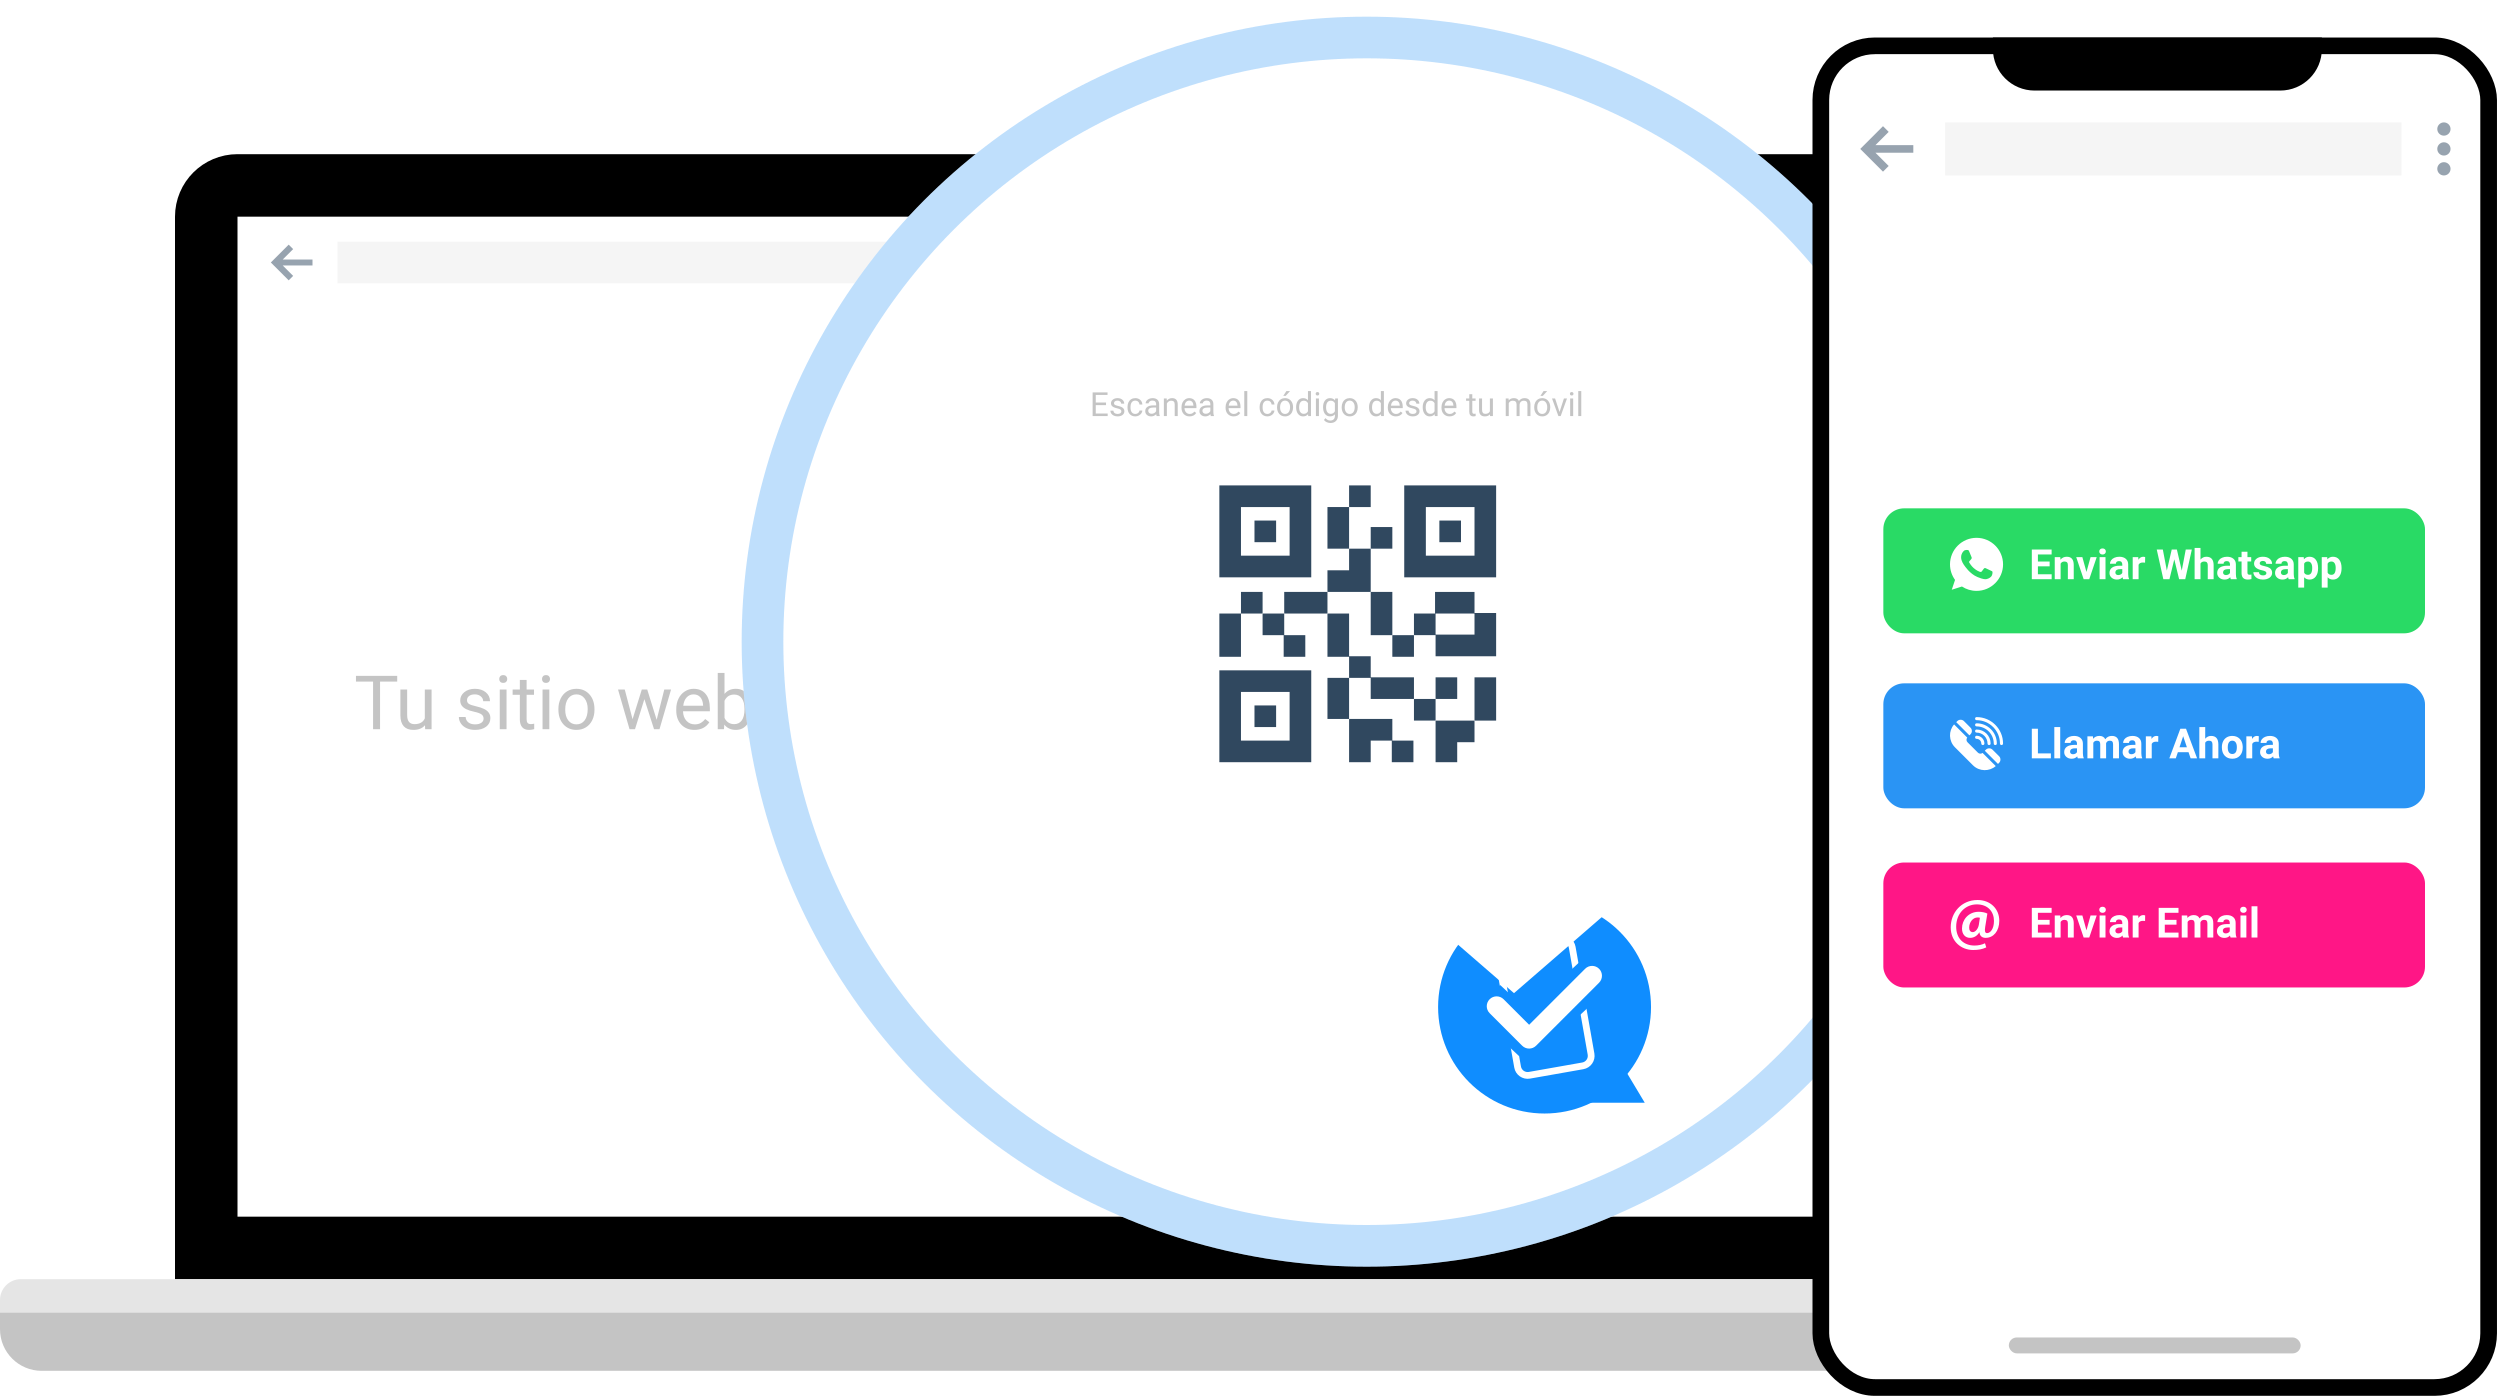 <svg width="600" height="335" viewBox="0 0 600 335" fill="none" xmlns="http://www.w3.org/2000/svg">
<path d="M57 44.5H440C444.142 44.5 447.5 47.858 447.5 52V299.5H49.5V52C49.5 47.858 52.858 44.5 57 44.5Z" fill="white" stroke="black" stroke-width="15"/>
<path d="M95.327 163.592H91.214V175H89.535V163.592H85.431V162.203H95.327V163.592ZM101.998 174.06C101.365 174.804 100.437 175.176 99.212 175.176C98.198 175.176 97.425 174.883 96.892 174.297C96.364 173.705 96.098 172.832 96.092 171.678V165.49H97.718V171.634C97.718 173.075 98.304 173.796 99.476 173.796C100.718 173.796 101.544 173.333 101.954 172.407V165.49H103.58V175H102.033L101.998 174.06ZM116.061 172.478C116.061 172.038 115.894 171.698 115.56 171.458C115.231 171.212 114.654 171.001 113.828 170.825C113.008 170.649 112.354 170.438 111.868 170.192C111.388 169.946 111.03 169.653 110.796 169.313C110.567 168.974 110.453 168.569 110.453 168.101C110.453 167.321 110.781 166.662 111.438 166.123C112.1 165.584 112.943 165.314 113.969 165.314C115.047 165.314 115.92 165.593 116.588 166.149C117.262 166.706 117.599 167.418 117.599 168.285H115.964C115.964 167.84 115.773 167.456 115.393 167.134C115.018 166.812 114.543 166.65 113.969 166.65C113.377 166.65 112.914 166.779 112.58 167.037C112.246 167.295 112.079 167.632 112.079 168.048C112.079 168.44 112.234 168.736 112.545 168.936C112.855 169.135 113.415 169.325 114.224 169.507C115.038 169.688 115.697 169.905 116.201 170.157C116.705 170.409 117.077 170.714 117.317 171.071C117.563 171.423 117.687 171.854 117.687 172.363C117.687 173.213 117.347 173.896 116.667 174.411C115.987 174.921 115.105 175.176 114.021 175.176C113.26 175.176 112.586 175.041 112 174.771C111.414 174.502 110.954 174.127 110.62 173.646C110.292 173.16 110.128 172.636 110.128 172.073H111.754C111.783 172.618 112 173.052 112.404 173.374C112.814 173.69 113.354 173.849 114.021 173.849C114.637 173.849 115.129 173.726 115.498 173.479C115.873 173.228 116.061 172.894 116.061 172.478ZM121.571 175H119.945V165.49H121.571V175ZM119.813 162.968C119.813 162.704 119.893 162.481 120.051 162.3C120.215 162.118 120.455 162.027 120.771 162.027C121.088 162.027 121.328 162.118 121.492 162.3C121.656 162.481 121.738 162.704 121.738 162.968C121.738 163.231 121.656 163.451 121.492 163.627C121.328 163.803 121.088 163.891 120.771 163.891C120.455 163.891 120.215 163.803 120.051 163.627C119.893 163.451 119.813 163.231 119.813 162.968ZM126.388 163.188V165.49H128.163V166.747H126.388V172.645C126.388 173.025 126.467 173.312 126.625 173.506C126.783 173.693 127.053 173.787 127.434 173.787C127.621 173.787 127.879 173.752 128.207 173.682V175C127.779 175.117 127.363 175.176 126.959 175.176C126.232 175.176 125.685 174.956 125.315 174.517C124.946 174.077 124.762 173.453 124.762 172.645V166.747H123.03V165.49H124.762V163.188H126.388ZM131.837 175H130.211V165.49H131.837V175ZM130.079 162.968C130.079 162.704 130.158 162.481 130.316 162.3C130.48 162.118 130.721 162.027 131.037 162.027C131.354 162.027 131.594 162.118 131.758 162.3C131.922 162.481 132.004 162.704 132.004 162.968C132.004 163.231 131.922 163.451 131.758 163.627C131.594 163.803 131.354 163.891 131.037 163.891C130.721 163.891 130.48 163.803 130.316 163.627C130.158 163.451 130.079 163.231 130.079 162.968ZM134.017 170.157C134.017 169.226 134.198 168.388 134.562 167.644C134.931 166.899 135.44 166.325 136.091 165.921C136.747 165.517 137.494 165.314 138.332 165.314C139.627 165.314 140.673 165.763 141.47 166.659C142.272 167.556 142.674 168.748 142.674 170.236V170.351C142.674 171.276 142.495 172.108 142.138 172.847C141.786 173.579 141.279 174.15 140.617 174.561C139.961 174.971 139.205 175.176 138.35 175.176C137.061 175.176 136.015 174.728 135.212 173.831C134.415 172.935 134.017 171.748 134.017 170.271V170.157ZM135.651 170.351C135.651 171.405 135.895 172.252 136.381 172.891C136.873 173.529 137.529 173.849 138.35 173.849C139.176 173.849 139.832 173.526 140.318 172.882C140.805 172.231 141.048 171.323 141.048 170.157C141.048 169.114 140.799 168.271 140.301 167.626C139.809 166.976 139.152 166.65 138.332 166.65C137.529 166.65 136.882 166.97 136.39 167.608C135.897 168.247 135.651 169.161 135.651 170.351ZM157.598 172.759L159.426 165.49H161.052L158.283 175H156.965L154.653 167.793L152.403 175H151.085L148.325 165.49H149.942L151.814 172.609L154.029 165.49H155.339L157.598 172.759ZM166.659 175.176C165.37 175.176 164.321 174.754 163.513 173.91C162.704 173.061 162.3 171.927 162.3 170.509V170.21C162.3 169.267 162.479 168.426 162.836 167.688C163.199 166.943 163.703 166.363 164.348 165.947C164.998 165.525 165.701 165.314 166.457 165.314C167.693 165.314 168.654 165.722 169.34 166.536C170.025 167.351 170.368 168.517 170.368 170.034V170.711H163.926C163.949 171.648 164.222 172.407 164.743 172.987C165.271 173.562 165.938 173.849 166.747 173.849C167.321 173.849 167.808 173.731 168.206 173.497C168.604 173.263 168.953 172.952 169.252 172.565L170.245 173.339C169.448 174.563 168.253 175.176 166.659 175.176ZM166.457 166.65C165.801 166.65 165.25 166.891 164.805 167.371C164.359 167.846 164.084 168.514 163.979 169.375H168.742V169.252C168.695 168.426 168.473 167.787 168.074 167.336C167.676 166.879 167.137 166.65 166.457 166.65ZM180.309 170.351C180.309 171.804 179.975 172.973 179.307 173.857C178.639 174.736 177.742 175.176 176.617 175.176C175.416 175.176 174.487 174.751 173.831 173.901L173.752 175H172.258V161.5H173.884V166.536C174.54 165.722 175.445 165.314 176.6 165.314C177.754 165.314 178.659 165.751 179.315 166.624C179.978 167.497 180.309 168.692 180.309 170.21V170.351ZM178.683 170.166C178.683 169.059 178.469 168.203 178.041 167.6C177.613 166.996 176.998 166.694 176.195 166.694C175.123 166.694 174.353 167.192 173.884 168.188V172.302C174.382 173.298 175.158 173.796 176.213 173.796C176.992 173.796 177.599 173.494 178.032 172.891C178.466 172.287 178.683 171.379 178.683 170.166Z" fill="#C4C4C4"/>
<path d="M0 312C0 309.239 2.239 307 5 307H491C493.761 307 496 309.239 496 312V315H0V312Z" fill="#E5E5E5"/>
<path d="M0 315H496V319C496 324.523 491.523 329 486 329H10C4.477 329 0 324.523 0 319V315Z" fill="#C4C4C4"/>
<path d="M430.884 58.366C431.372 58.855 431.372 59.646 430.884 60.134C430.396 60.622 429.604 60.622 429.116 60.134C428.628 59.646 428.628 58.855 429.116 58.366C429.604 57.878 430.396 57.878 430.884 58.366Z" fill="#97A3AF"/>
<path d="M430.884 62.116C431.372 62.604 431.372 63.396 430.884 63.884C430.396 64.372 429.604 64.372 429.116 63.884C428.628 63.396 428.628 62.604 429.116 62.116C429.604 61.628 430.396 61.628 430.884 62.116" fill="#97A3AF"/>
<path d="M430.884 65.866C431.372 66.354 431.372 67.146 430.884 67.634C430.396 68.122 429.604 68.122 429.116 67.634C428.628 67.146 428.628 66.354 429.116 65.866C429.604 65.378 430.396 65.378 430.884 65.866" fill="#97A3AF"/>
<rect x="81" y="58" width="339" height="10" fill="#F5F5F5"/>
<g clip-path="url(#clip0)">
<path d="M75 62.286H67.857L70.357 59.786L69.286 58.714L65 63L69.286 67.286L70.357 66.214L67.857 63.714H75V62.286Z" fill="#97A3AF"/>
</g>
<g filter="url(#filter0_d)">
<circle cx="328" cy="150" r="150" fill="white"/>
<circle cx="328" cy="150" r="145" stroke="#2A94F4" stroke-opacity="0.3" stroke-width="10"/>
<circle cx="370.694" cy="237.694" r="25.551" fill="#0F8DFF"/>
<path d="M387.562 248.673L394.737 260.65H380.388L387.562 248.673Z" fill="#0F8DFF"/>
<g clip-path="url(#clip1)">
<path d="M370.054 224.076L366.612 224.683C366.137 224.767 365.815 225.193 365.893 225.636C365.971 226.079 366.419 226.369 366.895 226.285L370.337 225.678C370.812 225.594 371.134 225.168 371.056 224.726C370.978 224.283 370.53 223.992 370.054 224.076Z" fill="white"/>
<path d="M374.36 220.564L361.543 222.824C359.776 223.135 358.592 224.826 358.903 226.593L363.423 252.228C363.735 253.994 365.426 255.179 367.193 254.867L380.01 252.607C381.777 252.296 382.961 250.604 382.65 248.838L378.129 223.203C377.818 221.436 376.127 220.252 374.36 220.564ZM381.047 249.12C381.203 250.005 380.613 250.849 379.728 251.005L366.91 253.265C366.025 253.421 365.182 252.83 365.026 251.945L360.506 226.311C360.35 225.426 360.94 224.582 361.825 224.426L374.643 222.166C375.528 222.01 376.371 222.6 376.527 223.485L381.047 249.12Z" fill="white"/>
<rect x="360.053" y="232.418" width="14.971" height="9.382" transform="rotate(43 360.053 232.418)" fill="#0F8DFF"/>
<rect x="371.62" y="233.846" width="14.971" height="9.382" transform="rotate(-43 371.62 233.846)" fill="#0F8DFF"/>
</g>
<path d="M384.132 232.208L369.018 247.321C367.899 248.44 366.084 248.44 364.964 247.321L357.162 239.518C356.042 238.399 356.042 236.583 357.162 235.464C358.282 234.344 360.097 234.344 361.216 235.463L366.992 241.239L380.077 228.153C381.197 227.034 383.012 227.035 384.131 228.153C385.251 229.273 385.251 231.088 384.132 232.208Z" fill="white"/>
<path d="M384.132 232.208L369.018 247.321C367.899 248.44 366.084 248.44 364.964 247.321L357.162 239.518C356.042 238.399 356.042 236.583 357.162 235.464C358.282 234.344 360.097 234.344 361.216 235.463L366.992 241.239L380.077 228.153C381.197 227.034 383.012 227.035 384.131 228.153C385.251 229.273 385.251 231.088 384.132 232.208Z" stroke="#0F8DFF"/>
<g filter="url(#filter1_d)">
<path d="M363.357 230.357L387.482 209.464H339.232L363.357 230.357Z" fill="white"/>
<rect x="235.857" y="61.071" width="180" height="148.929" rx="15" fill="white"/>
</g>
<path d="M265.446 93.228H262.982V95.244H265.845V95.857H262.232V90.17H265.806V90.787H262.982V92.615H265.446V93.228ZM269.126 94.736C269.126 94.541 269.052 94.39 268.903 94.283C268.758 94.174 268.501 94.08 268.134 94.002C267.769 93.924 267.479 93.83 267.263 93.721C267.049 93.611 266.89 93.481 266.786 93.33C266.685 93.179 266.634 92.999 266.634 92.791C266.634 92.444 266.78 92.151 267.071 91.912C267.366 91.672 267.741 91.552 268.196 91.552C268.676 91.552 269.064 91.676 269.36 91.924C269.66 92.171 269.81 92.487 269.81 92.873H269.083C269.083 92.675 268.998 92.504 268.829 92.361C268.663 92.218 268.452 92.146 268.196 92.146C267.933 92.146 267.728 92.204 267.579 92.318C267.431 92.433 267.357 92.582 267.357 92.767C267.357 92.942 267.426 93.073 267.564 93.162C267.702 93.25 267.95 93.335 268.31 93.416C268.672 93.496 268.965 93.593 269.189 93.705C269.413 93.817 269.578 93.952 269.685 94.111C269.794 94.267 269.849 94.459 269.849 94.685C269.849 95.063 269.698 95.366 269.396 95.596C269.094 95.822 268.702 95.935 268.22 95.935C267.881 95.935 267.582 95.875 267.321 95.756C267.061 95.636 266.857 95.469 266.708 95.256C266.562 95.04 266.489 94.806 266.489 94.556H267.212C267.225 94.799 267.321 94.991 267.501 95.135C267.683 95.275 267.923 95.346 268.22 95.346C268.493 95.346 268.712 95.291 268.876 95.181C269.043 95.069 269.126 94.921 269.126 94.736ZM272.485 95.346C272.743 95.346 272.969 95.267 273.161 95.111C273.354 94.955 273.461 94.76 273.482 94.525H274.165C274.152 94.767 274.069 94.998 273.915 95.217C273.762 95.435 273.556 95.61 273.298 95.74C273.043 95.87 272.772 95.935 272.485 95.935C271.91 95.935 271.452 95.744 271.11 95.361C270.772 94.976 270.603 94.45 270.603 93.783V93.662C270.603 93.25 270.678 92.885 270.829 92.564C270.98 92.244 271.196 91.995 271.478 91.818C271.762 91.641 272.096 91.552 272.482 91.552C272.956 91.552 273.349 91.694 273.661 91.978C273.976 92.262 274.144 92.631 274.165 93.084H273.482C273.461 92.81 273.357 92.586 273.169 92.412C272.984 92.235 272.755 92.146 272.482 92.146C272.114 92.146 271.829 92.279 271.626 92.545C271.426 92.808 271.325 93.189 271.325 93.689V93.826C271.325 94.313 271.426 94.688 271.626 94.951C271.827 95.214 272.113 95.346 272.485 95.346ZM277.587 95.857C277.545 95.774 277.512 95.625 277.485 95.412C277.15 95.761 276.748 95.935 276.282 95.935C275.866 95.935 275.523 95.818 275.255 95.584C274.989 95.347 274.857 95.047 274.857 94.685C274.857 94.245 275.023 93.904 275.357 93.662C275.693 93.417 276.164 93.295 276.771 93.295H277.474V92.963C277.474 92.71 277.398 92.51 277.247 92.361C277.096 92.21 276.873 92.135 276.579 92.135C276.321 92.135 276.105 92.2 275.931 92.33C275.756 92.46 275.669 92.618 275.669 92.802H274.943C274.943 92.592 275.017 92.388 275.165 92.193C275.316 91.995 275.519 91.839 275.775 91.724C276.032 91.61 276.315 91.552 276.622 91.552C277.109 91.552 277.491 91.675 277.767 91.92C278.043 92.162 278.186 92.496 278.196 92.924V94.869C278.196 95.257 278.246 95.566 278.345 95.795V95.857H277.587ZM276.388 95.306C276.614 95.306 276.829 95.248 277.032 95.131C277.235 95.013 277.383 94.861 277.474 94.674V93.806H276.907C276.022 93.806 275.579 94.066 275.579 94.584C275.579 94.81 275.655 94.987 275.806 95.115C275.957 95.243 276.151 95.306 276.388 95.306ZM280.013 91.631L280.036 92.162C280.359 91.756 280.781 91.552 281.302 91.552C282.195 91.552 282.646 92.056 282.653 93.064V95.857H281.931V93.06C281.928 92.756 281.858 92.53 281.72 92.385C281.584 92.239 281.372 92.166 281.083 92.166C280.849 92.166 280.643 92.228 280.466 92.353C280.289 92.478 280.151 92.642 280.052 92.846V95.857H279.329V91.631H280.013ZM285.497 95.935C284.924 95.935 284.458 95.748 284.099 95.373C283.739 94.995 283.56 94.491 283.56 93.861V93.728C283.56 93.309 283.639 92.935 283.798 92.607C283.959 92.276 284.183 92.019 284.47 91.834C284.759 91.646 285.071 91.552 285.407 91.552C285.957 91.552 286.384 91.734 286.689 92.096C286.993 92.457 287.146 92.976 287.146 93.65V93.951H284.282C284.293 94.368 284.414 94.705 284.646 94.963C284.88 95.218 285.177 95.346 285.536 95.346C285.791 95.346 286.008 95.293 286.185 95.189C286.362 95.085 286.517 94.947 286.65 94.775L287.091 95.119C286.737 95.663 286.206 95.935 285.497 95.935ZM285.407 92.146C285.116 92.146 284.871 92.253 284.673 92.467C284.475 92.677 284.353 92.974 284.306 93.357H286.423V93.302C286.402 92.935 286.303 92.651 286.126 92.451C285.949 92.248 285.709 92.146 285.407 92.146ZM290.595 95.857C290.553 95.774 290.519 95.625 290.493 95.412C290.157 95.761 289.756 95.935 289.29 95.935C288.873 95.935 288.531 95.818 288.263 95.584C287.997 95.347 287.864 95.047 287.864 94.685C287.864 94.245 288.031 93.904 288.364 93.662C288.7 93.417 289.172 93.295 289.778 93.295H290.482V92.963C290.482 92.71 290.406 92.51 290.255 92.361C290.104 92.21 289.881 92.135 289.587 92.135C289.329 92.135 289.113 92.2 288.939 92.33C288.764 92.46 288.677 92.618 288.677 92.802H287.95C287.95 92.592 288.025 92.388 288.173 92.193C288.324 91.995 288.527 91.839 288.782 91.724C289.04 91.61 289.323 91.552 289.63 91.552C290.117 91.552 290.498 91.675 290.775 91.92C291.051 92.162 291.194 92.496 291.204 92.924V94.869C291.204 95.257 291.254 95.566 291.353 95.795V95.857H290.595ZM289.396 95.306C289.622 95.306 289.837 95.248 290.04 95.131C290.243 95.013 290.39 94.861 290.482 94.674V93.806H289.915C289.03 93.806 288.587 94.066 288.587 94.584C288.587 94.81 288.663 94.987 288.814 95.115C288.965 95.243 289.159 95.306 289.396 95.306ZM296.075 95.935C295.502 95.935 295.036 95.748 294.677 95.373C294.318 94.995 294.138 94.491 294.138 93.861V93.728C294.138 93.309 294.217 92.935 294.376 92.607C294.538 92.276 294.762 92.019 295.048 91.834C295.337 91.646 295.65 91.552 295.985 91.552C296.535 91.552 296.962 91.734 297.267 92.096C297.571 92.457 297.724 92.976 297.724 93.65V93.951H294.86C294.871 94.368 294.992 94.705 295.224 94.963C295.458 95.218 295.755 95.346 296.114 95.346C296.37 95.346 296.586 95.293 296.763 95.189C296.94 95.085 297.095 94.947 297.228 94.775L297.669 95.119C297.315 95.663 296.784 95.935 296.075 95.935ZM295.985 92.146C295.694 92.146 295.449 92.253 295.251 92.467C295.053 92.677 294.931 92.974 294.884 93.357H297.001V93.302C296.98 92.935 296.881 92.651 296.704 92.451C296.527 92.248 296.288 92.146 295.985 92.146ZM299.349 95.857H298.626V89.857H299.349V95.857ZM304.189 95.346C304.446 95.346 304.672 95.267 304.864 95.111C305.057 94.955 305.164 94.76 305.185 94.525H305.868C305.855 94.767 305.772 94.998 305.618 95.217C305.465 95.435 305.259 95.61 305.001 95.74C304.746 95.87 304.475 95.935 304.189 95.935C303.613 95.935 303.155 95.744 302.814 95.361C302.475 94.976 302.306 94.45 302.306 93.783V93.662C302.306 93.25 302.381 92.885 302.532 92.564C302.683 92.244 302.9 91.995 303.181 91.818C303.465 91.641 303.799 91.552 304.185 91.552C304.659 91.552 305.052 91.694 305.364 91.978C305.679 92.262 305.847 92.631 305.868 93.084H305.185C305.164 92.81 305.06 92.586 304.872 92.412C304.687 92.235 304.458 92.146 304.185 92.146C303.818 92.146 303.532 92.279 303.329 92.545C303.129 92.808 303.028 93.189 303.028 93.689V93.826C303.028 94.313 303.129 94.688 303.329 94.951C303.53 95.214 303.816 95.346 304.189 95.346ZM306.489 93.705C306.489 93.291 306.57 92.918 306.732 92.588C306.896 92.257 307.122 92.002 307.411 91.822C307.703 91.642 308.035 91.552 308.407 91.552C308.983 91.552 309.448 91.752 309.802 92.15C310.159 92.549 310.337 93.079 310.337 93.74V93.791C310.337 94.202 310.258 94.572 310.099 94.9C309.943 95.226 309.717 95.48 309.423 95.662C309.131 95.844 308.795 95.935 308.415 95.935C307.842 95.935 307.377 95.736 307.021 95.338C306.666 94.939 306.489 94.412 306.489 93.756V93.705ZM307.216 93.791C307.216 94.26 307.324 94.636 307.54 94.92C307.759 95.204 308.051 95.346 308.415 95.346C308.782 95.346 309.074 95.202 309.29 94.916C309.506 94.627 309.614 94.223 309.614 93.705C309.614 93.241 309.504 92.866 309.282 92.58C309.064 92.291 308.772 92.146 308.407 92.146C308.051 92.146 307.763 92.288 307.544 92.572C307.325 92.856 307.216 93.262 307.216 93.791ZM308.735 89.857H309.61L308.564 91.006H307.982L308.735 89.857ZM311.068 93.709C311.068 93.06 311.221 92.54 311.528 92.146C311.836 91.75 312.238 91.552 312.735 91.552C313.23 91.552 313.622 91.722 313.911 92.06V89.857H314.634V95.857H313.97L313.935 95.404C313.646 95.758 313.243 95.935 312.728 95.935C312.238 95.935 311.838 95.735 311.528 95.334C311.221 94.933 311.068 94.409 311.068 93.763V93.709ZM311.79 93.791C311.79 94.27 311.889 94.645 312.087 94.916C312.285 95.187 312.558 95.322 312.907 95.322C313.366 95.322 313.7 95.116 313.911 94.705V92.763C313.695 92.365 313.363 92.166 312.915 92.166C312.561 92.166 312.285 92.302 312.087 92.576C311.889 92.849 311.79 93.254 311.79 93.791ZM316.544 95.857H315.821V91.631H316.544V95.857ZM315.763 90.51C315.763 90.392 315.798 90.293 315.868 90.213C315.941 90.132 316.048 90.092 316.189 90.092C316.329 90.092 316.436 90.132 316.509 90.213C316.582 90.293 316.618 90.392 316.618 90.51C316.618 90.627 316.582 90.724 316.509 90.802C316.436 90.881 316.329 90.92 316.189 90.92C316.048 90.92 315.941 90.881 315.868 90.802C315.798 90.724 315.763 90.627 315.763 90.51ZM317.532 93.709C317.532 93.05 317.685 92.526 317.989 92.138C318.294 91.748 318.698 91.552 319.2 91.552C319.716 91.552 320.118 91.735 320.407 92.099L320.443 91.631H321.103V95.756C321.103 96.302 320.94 96.734 320.614 97.049C320.291 97.364 319.857 97.521 319.31 97.521C319.005 97.521 318.707 97.456 318.415 97.326C318.123 97.196 317.901 97.017 317.747 96.791L318.122 96.357C318.432 96.74 318.811 96.931 319.259 96.931C319.61 96.931 319.884 96.832 320.079 96.635C320.277 96.437 320.376 96.158 320.376 95.799V95.435C320.087 95.769 319.693 95.935 319.193 95.935C318.698 95.935 318.297 95.736 317.989 95.338C317.685 94.939 317.532 94.396 317.532 93.709ZM318.259 93.791C318.259 94.267 318.357 94.642 318.552 94.916C318.747 95.187 319.021 95.322 319.372 95.322C319.828 95.322 320.163 95.115 320.376 94.701V92.771C320.155 92.368 319.823 92.166 319.38 92.166C319.028 92.166 318.754 92.302 318.556 92.576C318.358 92.849 318.259 93.254 318.259 93.791ZM322.005 93.705C322.005 93.291 322.086 92.918 322.247 92.588C322.411 92.257 322.638 92.002 322.927 91.822C323.219 91.642 323.551 91.552 323.923 91.552C324.498 91.552 324.963 91.752 325.318 92.15C325.674 92.549 325.853 93.079 325.853 93.74V93.791C325.853 94.202 325.773 94.572 325.614 94.9C325.458 95.226 325.233 95.48 324.939 95.662C324.647 95.844 324.311 95.935 323.931 95.935C323.358 95.935 322.893 95.736 322.536 95.338C322.182 94.939 322.005 94.412 322.005 93.756V93.705ZM322.732 93.791C322.732 94.26 322.84 94.636 323.056 94.92C323.275 95.204 323.566 95.346 323.931 95.346C324.298 95.346 324.59 95.202 324.806 94.916C325.022 94.627 325.13 94.223 325.13 93.705C325.13 93.241 325.019 92.866 324.798 92.58C324.579 92.291 324.288 92.146 323.923 92.146C323.566 92.146 323.278 92.288 323.06 92.572C322.841 92.856 322.732 93.262 322.732 93.791ZM328.568 93.709C328.568 93.06 328.721 92.54 329.028 92.146C329.336 91.75 329.738 91.552 330.235 91.552C330.73 91.552 331.122 91.722 331.411 92.06V89.857H332.134V95.857H331.47L331.435 95.404C331.146 95.758 330.743 95.935 330.228 95.935C329.738 95.935 329.338 95.735 329.028 95.334C328.721 94.933 328.568 94.409 328.568 93.763V93.709ZM329.29 93.791C329.29 94.27 329.389 94.645 329.587 94.916C329.785 95.187 330.058 95.322 330.407 95.322C330.866 95.322 331.2 95.116 331.411 94.705V92.763C331.195 92.365 330.863 92.166 330.415 92.166C330.061 92.166 329.785 92.302 329.587 92.576C329.389 92.849 329.29 93.254 329.29 93.791ZM335.013 95.935C334.44 95.935 333.974 95.748 333.614 95.373C333.255 94.995 333.075 94.491 333.075 93.861V93.728C333.075 93.309 333.155 92.935 333.314 92.607C333.475 92.276 333.699 92.019 333.985 91.834C334.275 91.646 334.587 91.552 334.923 91.552C335.472 91.552 335.9 91.734 336.204 92.096C336.509 92.457 336.661 92.976 336.661 93.65V93.951H333.798C333.808 94.368 333.929 94.705 334.161 94.963C334.396 95.218 334.693 95.346 335.052 95.346C335.307 95.346 335.523 95.293 335.7 95.189C335.877 95.085 336.032 94.947 336.165 94.775L336.607 95.119C336.252 95.663 335.721 95.935 335.013 95.935ZM334.923 92.146C334.631 92.146 334.387 92.253 334.189 92.467C333.991 92.677 333.868 92.974 333.821 93.357H335.939V93.302C335.918 92.935 335.819 92.651 335.642 92.451C335.465 92.248 335.225 92.146 334.923 92.146ZM339.962 94.736C339.962 94.541 339.888 94.39 339.739 94.283C339.594 94.174 339.337 94.08 338.97 94.002C338.605 93.924 338.315 93.83 338.099 93.721C337.885 93.611 337.726 93.481 337.622 93.33C337.521 93.179 337.47 92.999 337.47 92.791C337.47 92.444 337.616 92.151 337.907 91.912C338.202 91.672 338.577 91.552 339.032 91.552C339.512 91.552 339.9 91.676 340.196 91.924C340.496 92.171 340.646 92.487 340.646 92.873H339.919C339.919 92.675 339.834 92.504 339.665 92.361C339.498 92.218 339.288 92.146 339.032 92.146C338.769 92.146 338.564 92.204 338.415 92.318C338.267 92.433 338.193 92.582 338.193 92.767C338.193 92.942 338.262 93.073 338.4 93.162C338.538 93.25 338.786 93.335 339.146 93.416C339.508 93.496 339.801 93.593 340.025 93.705C340.248 93.817 340.414 93.952 340.521 94.111C340.63 94.267 340.685 94.459 340.685 94.685C340.685 95.063 340.534 95.366 340.232 95.596C339.929 95.822 339.538 95.935 339.056 95.935C338.717 95.935 338.418 95.875 338.157 95.756C337.897 95.636 337.693 95.469 337.544 95.256C337.398 95.04 337.325 94.806 337.325 94.556H338.048C338.061 94.799 338.157 94.991 338.337 95.135C338.519 95.275 338.759 95.346 339.056 95.346C339.329 95.346 339.548 95.291 339.712 95.181C339.879 95.069 339.962 94.921 339.962 94.736ZM341.45 93.709C341.45 93.06 341.604 92.54 341.911 92.146C342.219 91.75 342.621 91.552 343.118 91.552C343.613 91.552 344.005 91.722 344.294 92.06V89.857H345.017V95.857H344.353L344.318 95.404C344.028 95.758 343.626 95.935 343.11 95.935C342.621 95.935 342.221 95.735 341.911 95.334C341.604 94.933 341.45 94.409 341.45 93.763V93.709ZM342.173 93.791C342.173 94.27 342.272 94.645 342.47 94.916C342.668 95.187 342.941 95.322 343.29 95.322C343.748 95.322 344.083 95.116 344.294 94.705V92.763C344.078 92.365 343.746 92.166 343.298 92.166C342.944 92.166 342.668 92.302 342.47 92.576C342.272 92.849 342.173 93.254 342.173 93.791ZM347.896 95.935C347.323 95.935 346.857 95.748 346.497 95.373C346.138 94.995 345.958 94.491 345.958 93.861V93.728C345.958 93.309 346.038 92.935 346.196 92.607C346.358 92.276 346.582 92.019 346.868 91.834C347.157 91.646 347.47 91.552 347.806 91.552C348.355 91.552 348.782 91.734 349.087 92.096C349.392 92.457 349.544 92.976 349.544 93.65V93.951H346.681C346.691 94.368 346.812 94.705 347.044 94.963C347.278 95.218 347.575 95.346 347.935 95.346C348.19 95.346 348.406 95.293 348.583 95.189C348.76 95.085 348.915 94.947 349.048 94.775L349.489 95.119C349.135 95.663 348.604 95.935 347.896 95.935ZM347.806 92.146C347.514 92.146 347.269 92.253 347.071 92.467C346.873 92.677 346.751 92.974 346.704 93.357H348.821V93.302C348.801 92.935 348.702 92.651 348.525 92.451C348.347 92.248 348.108 92.146 347.806 92.146ZM353.349 90.607V91.631H354.138V92.189H353.349V94.81C353.349 94.98 353.384 95.107 353.454 95.193C353.525 95.276 353.644 95.318 353.814 95.318C353.897 95.318 354.012 95.302 354.157 95.271V95.857C353.967 95.909 353.782 95.935 353.603 95.935C353.28 95.935 353.036 95.838 352.872 95.642C352.708 95.447 352.626 95.17 352.626 94.81V92.189H351.857V91.631H352.626V90.607H353.349ZM357.595 95.439C357.314 95.77 356.901 95.935 356.357 95.935C355.906 95.935 355.562 95.805 355.325 95.545C355.091 95.282 354.972 94.894 354.97 94.381V91.631H355.693V94.361C355.693 95.002 355.953 95.322 356.474 95.322C357.026 95.322 357.393 95.116 357.575 94.705V91.631H358.298V95.857H357.61L357.595 95.439ZM362.064 91.631L362.083 92.099C362.393 91.735 362.811 91.552 363.337 91.552C363.928 91.552 364.331 91.779 364.544 92.232C364.685 92.029 364.867 91.865 365.091 91.74C365.318 91.615 365.584 91.552 365.892 91.552C366.819 91.552 367.29 92.043 367.306 93.025V95.857H366.583V93.068C366.583 92.766 366.514 92.541 366.376 92.392C366.238 92.241 366.006 92.166 365.681 92.166C365.413 92.166 365.19 92.246 365.013 92.408C364.836 92.567 364.733 92.782 364.704 93.052V95.857H363.978V93.088C363.978 92.473 363.677 92.166 363.075 92.166C362.601 92.166 362.277 92.368 362.103 92.771V95.857H361.38V91.631H362.064ZM368.208 93.705C368.208 93.291 368.289 92.918 368.45 92.588C368.614 92.257 368.841 92.002 369.13 91.822C369.422 91.642 369.754 91.552 370.126 91.552C370.702 91.552 371.166 91.752 371.521 92.15C371.877 92.549 372.056 93.079 372.056 93.74V93.791C372.056 94.202 371.976 94.572 371.818 94.9C371.661 95.226 371.436 95.48 371.142 95.662C370.85 95.844 370.514 95.935 370.134 95.935C369.561 95.935 369.096 95.736 368.739 95.338C368.385 94.939 368.208 94.412 368.208 93.756V93.705ZM368.935 93.791C368.935 94.26 369.043 94.636 369.259 94.92C369.478 95.204 369.769 95.346 370.134 95.346C370.501 95.346 370.793 95.202 371.009 94.916C371.225 94.627 371.333 94.223 371.333 93.705C371.333 93.241 371.222 92.866 371.001 92.58C370.782 92.291 370.491 92.146 370.126 92.146C369.769 92.146 369.482 92.288 369.263 92.572C369.044 92.856 368.935 93.262 368.935 93.791ZM370.454 89.857H371.329L370.282 91.006H369.7L370.454 89.857ZM374.294 94.877L375.341 91.631H376.079L374.564 95.857H374.013L372.482 91.631H373.22L374.294 94.877ZM377.56 95.857H376.837V91.631H377.56V95.857ZM376.778 90.51C376.778 90.392 376.814 90.293 376.884 90.213C376.957 90.132 377.064 90.092 377.204 90.092C377.345 90.092 377.452 90.132 377.525 90.213C377.597 90.293 377.634 90.392 377.634 90.51C377.634 90.627 377.597 90.724 377.525 90.802C377.452 90.881 377.345 90.92 377.204 90.92C377.064 90.92 376.957 90.881 376.884 90.802C376.814 90.724 376.778 90.627 376.778 90.51ZM379.505 95.857H378.782V89.857H379.505V95.857Z" fill="#C4C4C4"/>
<g clip-path="url(#clip2)">
<path d="M292.643 112.5V134.556H314.699V112.5H292.643ZM309.509 129.367H297.833V117.69H309.509V129.367Z" fill="#30485F"/>
<path d="M306.266 120.933H301.076V126.123H306.266V120.933Z" fill="#30485F"/>
<path d="M337.015 112.5V134.556H359.071V112.5H337.015ZM353.882 129.367H342.205V117.69H353.882V129.367Z" fill="#30485F"/>
<path d="M350.638 120.933H345.448V126.123H350.638V120.933Z" fill="#30485F"/>
<path d="M292.643 156.872V178.929H314.699V156.872H292.643ZM309.509 173.739H297.833V162.062H309.509V173.739Z" fill="#30485F"/>
<path d="M306.266 165.306H301.076V170.495H306.266V165.306Z" fill="#30485F"/>
<path d="M303.022 138.059H297.833V143.249H303.022V138.059Z" fill="#30485F"/>
<path d="M308.212 148.439V143.249H303.022V148.439H308.082V153.629H313.272V148.439H308.212Z" fill="#30485F"/>
<path d="M334.161 122.49H328.971V127.68H334.161V122.49Z" fill="#30485F"/>
<path d="M323.781 117.69H318.591V127.68H323.781V117.69Z" fill="#30485F"/>
<path d="M328.971 112.5H323.781V117.69H328.971V112.5Z" fill="#30485F"/>
<path d="M323.781 127.68V132.87H318.591V138.059H328.971V127.68H323.781Z" fill="#30485F"/>
<path d="M328.971 158.559V153.499H323.781V143.249H318.591V153.629H323.781V158.689H328.971V163.749H339.35V158.559H328.971Z" fill="#30485F"/>
<path d="M334.161 138.059H328.971V148.439H334.161V138.059Z" fill="#30485F"/>
<path d="M353.882 143.119V138.059H344.41V143.249H339.35V148.439H344.54V153.499H359.071V143.119H353.882ZM353.882 148.309H344.54V143.249H353.882V148.309Z" fill="#30485F"/>
<path d="M359.071 158.559H353.882V168.938H359.071V158.559Z" fill="#30485F"/>
<path d="M339.35 148.439H334.161V153.629H339.35V148.439Z" fill="#30485F"/>
<path d="M344.54 163.749H339.35V168.938H344.54V163.749Z" fill="#30485F"/>
<path d="M349.73 158.559H344.54V163.749H349.73V158.559Z" fill="#30485F"/>
<path d="M344.54 168.938V178.929H349.73V174.128H353.882V168.938H344.54Z" fill="#30485F"/>
<path d="M323.781 158.689H318.591V168.549H323.781V158.689Z" fill="#30485F"/>
<path d="M334.161 173.739V168.549H323.781V178.929H328.971V173.739H334.031V178.929H339.221V173.739H334.161Z" fill="#30485F"/>
<path d="M318.592 138.059H308.212V143.249H318.592V138.059Z" fill="#30485F"/>
<path d="M297.833 143.249H292.643V153.629H297.833V143.249Z" fill="#30485F"/>
</g>
</g>
<rect x="437" y="11" width="160.273" height="322" rx="13" fill="white" stroke="black" stroke-width="4"/>
<rect x="482.117" y="320.992" width="70.039" height="3.82" rx="1.91" fill="#C4C4C4"/>
<path d="M478.297 9H557.25V11.734C557.25 17.257 552.773 21.734 547.25 21.734H488.297C482.774 21.734 478.297 17.257 478.297 11.734V9Z" fill="black"/>
<g filter="url(#filter2_d)">
<rect x="452" y="163" width="130" height="30" rx="5" fill="#2A94F4"/>
</g>
<path d="M489.1 180.823H492.21V182H487.635V174.891H489.1V180.823ZM494.451 182H493.035V174.5H494.451V182ZM498.68 182C498.615 181.873 498.567 181.715 498.538 181.526C498.196 181.907 497.752 182.098 497.205 182.098C496.688 182.098 496.258 181.948 495.916 181.648C495.577 181.349 495.408 180.971 495.408 180.516C495.408 179.956 495.615 179.526 496.028 179.227C496.445 178.927 497.046 178.776 497.83 178.772H498.479V178.47C498.479 178.226 498.416 178.03 498.289 177.884C498.165 177.737 497.968 177.664 497.698 177.664C497.461 177.664 497.273 177.721 497.137 177.835C497.003 177.949 496.937 178.105 496.937 178.304H495.525C495.525 177.998 495.62 177.715 495.809 177.454C495.997 177.194 496.264 176.99 496.609 176.844C496.954 176.694 497.342 176.619 497.771 176.619C498.423 176.619 498.938 176.784 499.319 177.112C499.703 177.438 499.896 177.897 499.896 178.489V180.779C499.899 181.281 499.969 181.66 500.105 181.917V182H498.68ZM497.513 181.019C497.721 181.019 497.913 180.973 498.089 180.882C498.265 180.787 498.395 180.662 498.479 180.506V179.598H497.952C497.246 179.598 496.87 179.842 496.824 180.33L496.819 180.413C496.819 180.589 496.881 180.734 497.005 180.848C497.129 180.962 497.298 181.019 497.513 181.019ZM502.303 176.717L502.347 177.308C502.721 176.849 503.227 176.619 503.865 176.619C504.546 176.619 505.013 176.888 505.267 177.425C505.638 176.888 506.167 176.619 506.854 176.619C507.426 176.619 507.853 176.787 508.133 177.122C508.413 177.454 508.553 177.955 508.553 178.626V182H507.137V178.631C507.137 178.331 507.078 178.113 506.961 177.977C506.844 177.837 506.637 177.767 506.341 177.767C505.918 177.767 505.625 177.968 505.462 178.372L505.467 182H504.056V178.636C504.056 178.33 503.995 178.108 503.875 177.972C503.755 177.835 503.549 177.767 503.26 177.767C502.859 177.767 502.57 177.933 502.391 178.265V182H500.979V176.717H502.303ZM512.703 182C512.638 181.873 512.591 181.715 512.562 181.526C512.22 181.907 511.775 182.098 511.229 182.098C510.711 182.098 510.281 181.948 509.939 181.648C509.601 181.349 509.432 180.971 509.432 180.516C509.432 179.956 509.638 179.526 510.052 179.227C510.468 178.927 511.069 178.776 511.854 178.772H512.503V178.47C512.503 178.226 512.439 178.03 512.312 177.884C512.189 177.737 511.992 177.664 511.722 177.664C511.484 177.664 511.297 177.721 511.16 177.835C511.027 177.949 510.96 178.105 510.96 178.304H509.549C509.549 177.998 509.643 177.715 509.832 177.454C510.021 177.194 510.288 176.99 510.633 176.844C510.978 176.694 511.365 176.619 511.795 176.619C512.446 176.619 512.962 176.784 513.343 177.112C513.727 177.438 513.919 177.897 513.919 178.489V180.779C513.922 181.281 513.992 181.66 514.129 181.917V182H512.703ZM511.536 181.019C511.744 181.019 511.937 180.973 512.112 180.882C512.288 180.787 512.418 180.662 512.503 180.506V179.598H511.976C511.269 179.598 510.893 179.842 510.848 180.33L510.843 180.413C510.843 180.589 510.905 180.734 511.028 180.848C511.152 180.962 511.321 181.019 511.536 181.019ZM517.972 178.04C517.78 178.014 517.61 178.001 517.464 178.001C516.93 178.001 516.58 178.182 516.414 178.543V182H515.003V176.717H516.336L516.375 177.347C516.658 176.862 517.05 176.619 517.552 176.619C517.708 176.619 517.854 176.64 517.991 176.683L517.972 178.04ZM525.252 180.535H522.684L522.195 182H520.638L523.284 174.891H524.642L527.303 182H525.745L525.252 180.535ZM523.079 179.349H524.856L523.963 176.688L523.079 179.349ZM529.251 177.293C529.625 176.844 530.096 176.619 530.662 176.619C531.808 176.619 532.389 177.285 532.405 178.616V182H530.994V178.655C530.994 178.353 530.929 178.13 530.799 177.986C530.669 177.84 530.452 177.767 530.149 177.767C529.736 177.767 529.437 177.926 529.251 178.245V182H527.84V174.5H529.251V177.293ZM533.25 179.31C533.25 178.785 533.351 178.318 533.553 177.908C533.755 177.498 534.044 177.181 534.422 176.956C534.803 176.731 535.244 176.619 535.745 176.619C536.458 176.619 537.039 176.837 537.488 177.273C537.941 177.71 538.193 178.302 538.245 179.051L538.255 179.412C538.255 180.223 538.029 180.874 537.576 181.365C537.124 181.854 536.517 182.098 535.755 182.098C534.993 182.098 534.384 181.854 533.929 181.365C533.476 180.877 533.25 180.213 533.25 179.373V179.31ZM534.661 179.412C534.661 179.913 534.756 180.298 534.944 180.564C535.133 180.828 535.403 180.96 535.755 180.96C536.097 180.96 536.364 180.83 536.556 180.569C536.748 180.306 536.844 179.886 536.844 179.31C536.844 178.818 536.748 178.437 536.556 178.167C536.364 177.897 536.093 177.762 535.745 177.762C535.4 177.762 535.133 177.897 534.944 178.167C534.756 178.434 534.661 178.849 534.661 179.412ZM542.093 178.04C541.901 178.014 541.731 178.001 541.585 178.001C541.051 178.001 540.701 178.182 540.535 178.543V182H539.124V176.717H540.457L540.496 177.347C540.779 176.862 541.172 176.619 541.673 176.619C541.829 176.619 541.976 176.64 542.112 176.683L542.093 178.04ZM545.691 182C545.626 181.873 545.579 181.715 545.55 181.526C545.208 181.907 544.764 182.098 544.217 182.098C543.699 182.098 543.27 181.948 542.928 181.648C542.589 181.349 542.42 180.971 542.42 180.516C542.42 179.956 542.627 179.526 543.04 179.227C543.457 178.927 544.057 178.776 544.842 178.772H545.491V178.47C545.491 178.226 545.428 178.03 545.301 177.884C545.177 177.737 544.98 177.664 544.71 177.664C544.472 177.664 544.285 177.721 544.148 177.835C544.015 177.949 543.948 178.105 543.948 178.304H542.537C542.537 177.998 542.632 177.715 542.82 177.454C543.009 177.194 543.276 176.99 543.621 176.844C543.966 176.694 544.354 176.619 544.783 176.619C545.434 176.619 545.95 176.784 546.331 177.112C546.715 177.438 546.907 177.897 546.907 178.489V180.779C546.91 181.281 546.98 181.66 547.117 181.917V182H545.691ZM544.524 181.019C544.733 181.019 544.925 180.973 545.101 180.882C545.276 180.787 545.407 180.662 545.491 180.506V179.598H544.964C544.257 179.598 543.882 179.842 543.836 180.33L543.831 180.413C543.831 180.589 543.893 180.734 544.017 180.848C544.14 180.962 544.31 181.019 544.524 181.019Z" fill="white"/>
<g clip-path="url(#clip3)">
<path d="M475.815 180.702C475.48 180.963 475.002 180.941 474.696 180.635L472.204 178.143C471.898 177.837 471.876 177.352 472.137 177.024L468.981 173.86C467.608 175.442 467.682 177.844 469.182 179.344L473.495 183.657C475.024 185.186 477.453 185.201 478.979 183.858L475.815 180.702Z" fill="white"/>
<path d="M472.92 174.643L471.339 173.054C470.921 172.636 470.182 172.636 469.757 173.054L469.496 173.322L472.659 176.486L472.92 176.225C473.137 176.008 473.249 175.732 473.249 175.434C473.249 175.135 473.137 174.852 472.92 174.643Z" fill="white"/>
<path d="M479.785 181.501L478.196 179.919C477.778 179.493 477.039 179.493 476.614 179.919L476.353 180.18L479.516 183.344L479.785 183.082C479.994 182.873 480.106 182.59 480.106 182.291C480.106 181.993 479.994 181.709 479.785 181.501Z" fill="white"/>
<path d="M474.39 172.102C473.899 172.102 473.897 172.843 474.39 172.843C477.476 172.843 479.991 175.358 479.991 178.444C479.991 178.936 480.733 178.938 480.733 178.444C480.733 174.947 477.888 172.102 474.39 172.102Z" fill="white"/>
<path d="M474.39 173.594C473.899 173.594 473.897 174.335 474.39 174.335C476.653 174.335 478.499 176.181 478.499 178.444C478.499 178.936 479.24 178.938 479.24 178.444C479.24 175.77 477.065 173.594 474.39 173.594Z" fill="white"/>
<path d="M474.39 175.086C473.899 175.086 473.897 175.827 474.39 175.827C475.83 175.827 477.007 177.004 477.007 178.444C477.007 178.936 477.748 178.938 477.748 178.444C477.748 176.592 476.242 175.086 474.39 175.086Z" fill="white"/>
<path d="M474.39 176.578C473.899 176.578 473.897 177.325 474.39 177.325C475.008 177.325 475.51 177.827 475.51 178.444C475.51 178.936 476.256 178.938 476.256 178.444C476.256 177.415 475.419 176.578 474.39 176.578Z" fill="white"/>
</g>
<g filter="url(#filter3_d)">
<rect x="452" y="206" width="130" height="30" rx="5" fill="#FF1686"/>
<path d="M491.912 220.919H489.1V222.823H492.4V224H487.635V216.891H492.391V218.077H489.1V219.771H491.912V220.919ZM494.466 218.717L494.51 219.327C494.887 218.855 495.394 218.619 496.028 218.619C496.588 218.619 497.005 218.784 497.278 219.112C497.552 219.441 497.692 219.933 497.698 220.587V224H496.287V220.621C496.287 220.322 496.222 220.105 496.092 219.972C495.962 219.835 495.745 219.767 495.442 219.767C495.045 219.767 494.747 219.936 494.549 220.274V224H493.138V218.717H494.466ZM500.75 222.276L501.731 218.717H503.206L501.424 224H500.076L498.294 218.717H499.769L500.75 222.276ZM505.32 224H503.904V218.717H505.32V224ZM503.821 217.35C503.821 217.138 503.891 216.964 504.031 216.827C504.174 216.69 504.368 216.622 504.612 216.622C504.853 216.622 505.045 216.69 505.188 216.827C505.332 216.964 505.403 217.138 505.403 217.35C505.403 217.564 505.33 217.74 505.184 217.877C505.04 218.014 504.85 218.082 504.612 218.082C504.375 218.082 504.183 218.014 504.036 217.877C503.893 217.74 503.821 217.564 503.821 217.35ZM509.549 224C509.484 223.873 509.437 223.715 509.407 223.526C509.065 223.907 508.621 224.098 508.074 224.098C507.557 224.098 507.127 223.948 506.785 223.648C506.447 223.349 506.277 222.971 506.277 222.516C506.277 221.956 506.484 221.526 506.897 221.227C507.314 220.927 507.915 220.776 508.699 220.772H509.349V220.47C509.349 220.226 509.285 220.03 509.158 219.884C509.035 219.737 508.838 219.664 508.567 219.664C508.33 219.664 508.143 219.721 508.006 219.835C507.872 219.949 507.806 220.105 507.806 220.304H506.395C506.395 219.998 506.489 219.715 506.678 219.454C506.867 219.194 507.133 218.99 507.479 218.844C507.824 218.694 508.211 218.619 508.641 218.619C509.292 218.619 509.808 218.784 510.188 219.112C510.573 219.438 510.765 219.897 510.765 220.489V222.779C510.768 223.281 510.838 223.66 510.975 223.917V224H509.549ZM508.382 223.019C508.59 223.019 508.782 222.973 508.958 222.882C509.134 222.787 509.264 222.662 509.349 222.506V221.598H508.821C508.115 221.598 507.739 221.842 507.693 222.33L507.688 222.413C507.688 222.589 507.75 222.734 507.874 222.848C507.998 222.962 508.167 223.019 508.382 223.019ZM514.817 220.04C514.625 220.014 514.456 220.001 514.31 220.001C513.776 220.001 513.426 220.182 513.26 220.543V224H511.849V218.717H513.182L513.221 219.347C513.504 218.862 513.896 218.619 514.397 218.619C514.554 218.619 514.7 218.64 514.837 218.683L514.817 220.04ZM522.361 220.919H519.549V222.823H522.85V224H518.084V216.891H522.84V218.077H519.549V219.771H522.361V220.919ZM524.939 218.717L524.983 219.308C525.358 218.849 525.864 218.619 526.502 218.619C527.182 218.619 527.649 218.888 527.903 219.425C528.274 218.888 528.803 218.619 529.49 218.619C530.063 218.619 530.49 218.787 530.77 219.122C531.049 219.454 531.189 219.955 531.189 220.626V224H529.773V220.631C529.773 220.331 529.715 220.113 529.598 219.977C529.48 219.837 529.274 219.767 528.978 219.767C528.554 219.767 528.261 219.968 528.099 220.372L528.104 224H526.692V220.636C526.692 220.33 526.632 220.108 526.512 219.972C526.391 219.835 526.186 219.767 525.896 219.767C525.496 219.767 525.206 219.933 525.027 220.265V224H523.616V218.717H524.939ZM535.34 224C535.275 223.873 535.228 223.715 535.198 223.526C534.856 223.907 534.412 224.098 533.865 224.098C533.348 224.098 532.918 223.948 532.576 223.648C532.238 223.349 532.068 222.971 532.068 222.516C532.068 221.956 532.275 221.526 532.688 221.227C533.105 220.927 533.706 220.776 534.49 220.772H535.14V220.47C535.14 220.226 535.076 220.03 534.949 219.884C534.826 219.737 534.629 219.664 534.358 219.664C534.121 219.664 533.934 219.721 533.797 219.835C533.663 219.949 533.597 220.105 533.597 220.304H532.186C532.186 219.998 532.28 219.715 532.469 219.454C532.658 219.194 532.924 218.99 533.27 218.844C533.615 218.694 534.002 218.619 534.432 218.619C535.083 218.619 535.599 218.784 535.979 219.112C536.364 219.438 536.556 219.897 536.556 220.489V222.779C536.559 223.281 536.629 223.66 536.766 223.917V224H535.34ZM534.173 223.019C534.381 223.019 534.573 222.973 534.749 222.882C534.925 222.787 535.055 222.662 535.14 222.506V221.598H534.612C533.906 221.598 533.53 221.842 533.484 222.33L533.479 222.413C533.479 222.589 533.541 222.734 533.665 222.848C533.789 222.962 533.958 223.019 534.173 223.019ZM539.129 224H537.713V218.717H539.129V224ZM537.63 217.35C537.63 217.138 537.7 216.964 537.84 216.827C537.983 216.69 538.177 216.622 538.421 216.622C538.662 216.622 538.854 216.69 538.997 216.827C539.14 216.964 539.212 217.138 539.212 217.35C539.212 217.564 539.139 217.74 538.992 217.877C538.849 218.014 538.659 218.082 538.421 218.082C538.183 218.082 537.991 218.014 537.845 217.877C537.701 217.74 537.63 217.564 537.63 217.35ZM541.785 224H540.369V216.5H541.785V224Z" fill="white"/>
<path d="M476.707 226.379C475.673 226.845 474.776 227 473.552 227C470.69 227 468.172 224.948 468.172 221.569C468.172 218.052 470.724 215 474.621 215C477.655 215 479.828 217.086 479.828 219.983C479.828 222.5 478.414 224.086 476.552 224.086C475.742 224.086 475.155 223.672 475.069 222.759H475.035C474.5 223.638 473.724 224.086 472.811 224.086C471.69 224.086 470.879 223.259 470.879 221.845C470.879 219.741 472.431 217.827 474.914 217.827C475.673 217.827 476.534 218.017 476.966 218.259L476.449 221.448C476.276 222.465 476.397 222.931 476.88 222.948C477.621 222.965 478.552 222.017 478.552 220.034C478.552 217.793 477.104 216.051 474.431 216.051C471.793 216.051 469.483 218.121 469.483 221.414C469.483 224.293 471.328 225.931 473.897 225.931C474.776 225.931 475.707 225.741 476.397 225.379L476.707 226.379ZM475.172 219.259C475.034 219.224 474.862 219.19 474.638 219.19C473.5 219.19 472.603 220.31 472.603 221.638C472.603 222.293 472.897 222.707 473.465 222.707C474.103 222.707 474.776 221.896 474.931 220.896L475.172 219.259Z" fill="white"/>
</g>
<g filter="url(#filter4_d)">
<rect x="452" y="121" width="130" height="30" rx="5" fill="#29DA65"/>
</g>
<path d="M491.912 135.919H489.1V137.823H492.4V139H487.635V131.891H492.391V133.077H489.1V134.771H491.912V135.919ZM494.466 133.717L494.51 134.327C494.887 133.855 495.394 133.619 496.028 133.619C496.588 133.619 497.005 133.784 497.278 134.112C497.552 134.441 497.692 134.933 497.698 135.587V139H496.287V135.621C496.287 135.322 496.222 135.105 496.092 134.972C495.962 134.835 495.745 134.767 495.442 134.767C495.045 134.767 494.747 134.936 494.549 135.274V139H493.138V133.717H494.466ZM500.75 137.276L501.731 133.717H503.206L501.424 139H500.076L498.294 133.717H499.769L500.75 137.276ZM505.32 139H503.904V133.717H505.32V139ZM503.821 132.35C503.821 132.138 503.891 131.964 504.031 131.827C504.174 131.69 504.368 131.622 504.612 131.622C504.853 131.622 505.045 131.69 505.188 131.827C505.332 131.964 505.403 132.138 505.403 132.35C505.403 132.564 505.33 132.74 505.184 132.877C505.04 133.014 504.85 133.082 504.612 133.082C504.375 133.082 504.183 133.014 504.036 132.877C503.893 132.74 503.821 132.564 503.821 132.35ZM509.549 139C509.484 138.873 509.437 138.715 509.407 138.526C509.065 138.907 508.621 139.098 508.074 139.098C507.557 139.098 507.127 138.948 506.785 138.648C506.447 138.349 506.277 137.971 506.277 137.516C506.277 136.956 506.484 136.526 506.897 136.227C507.314 135.927 507.915 135.776 508.699 135.772H509.349V135.47C509.349 135.226 509.285 135.03 509.158 134.884C509.035 134.737 508.838 134.664 508.567 134.664C508.33 134.664 508.143 134.721 508.006 134.835C507.872 134.949 507.806 135.105 507.806 135.304H506.395C506.395 134.998 506.489 134.715 506.678 134.454C506.867 134.194 507.133 133.99 507.479 133.844C507.824 133.694 508.211 133.619 508.641 133.619C509.292 133.619 509.808 133.784 510.188 134.112C510.573 134.438 510.765 134.897 510.765 135.489V137.779C510.768 138.281 510.838 138.66 510.975 138.917V139H509.549ZM508.382 138.019C508.59 138.019 508.782 137.973 508.958 137.882C509.134 137.787 509.264 137.662 509.349 137.506V136.598H508.821C508.115 136.598 507.739 136.842 507.693 137.33L507.688 137.413C507.688 137.589 507.75 137.734 507.874 137.848C507.998 137.962 508.167 138.019 508.382 138.019ZM514.817 135.04C514.625 135.014 514.456 135.001 514.31 135.001C513.776 135.001 513.426 135.182 513.26 135.543V139H511.849V133.717H513.182L513.221 134.347C513.504 133.862 513.896 133.619 514.397 133.619C514.554 133.619 514.7 133.64 514.837 133.683L514.817 135.04ZM523.621 136.949L524.578 131.891H526.038L524.461 139H522.986L521.829 134.244L520.672 139H519.197L517.62 131.891H519.08L520.042 136.939L521.214 131.891H522.454L523.621 136.949ZM528.118 134.293C528.493 133.844 528.963 133.619 529.529 133.619C530.675 133.619 531.256 134.285 531.272 135.616V139H529.861V135.655C529.861 135.353 529.796 135.13 529.666 134.986C529.536 134.84 529.319 134.767 529.017 134.767C528.603 134.767 528.304 134.926 528.118 135.245V139H526.707V131.5H528.118V134.293ZM535.398 139C535.333 138.873 535.286 138.715 535.257 138.526C534.915 138.907 534.471 139.098 533.924 139.098C533.406 139.098 532.977 138.948 532.635 138.648C532.296 138.349 532.127 137.971 532.127 137.516C532.127 136.956 532.334 136.526 532.747 136.227C533.164 135.927 533.764 135.776 534.549 135.772H535.198V135.47C535.198 135.226 535.135 135.03 535.008 134.884C534.884 134.737 534.687 134.664 534.417 134.664C534.179 134.664 533.992 134.721 533.855 134.835C533.722 134.949 533.655 135.105 533.655 135.304H532.244C532.244 134.998 532.339 134.715 532.527 134.454C532.716 134.194 532.983 133.99 533.328 133.844C533.673 133.694 534.061 133.619 534.49 133.619C535.141 133.619 535.657 133.784 536.038 134.112C536.422 134.438 536.614 134.897 536.614 135.489V137.779C536.618 138.281 536.688 138.66 536.824 138.917V139H535.398ZM534.231 138.019C534.44 138.019 534.632 137.973 534.808 137.882C534.983 137.787 535.114 137.662 535.198 137.506V136.598H534.671C533.965 136.598 533.589 136.842 533.543 137.33L533.538 137.413C533.538 137.589 533.6 137.734 533.724 137.848C533.847 137.962 534.017 138.019 534.231 138.019ZM539.388 132.418V133.717H540.291V134.752H539.388V137.389C539.388 137.584 539.425 137.724 539.5 137.809C539.575 137.893 539.718 137.936 539.93 137.936C540.086 137.936 540.224 137.924 540.345 137.901V138.971C540.068 139.055 539.783 139.098 539.49 139.098C538.501 139.098 537.996 138.598 537.977 137.599V134.752H537.205V133.717H537.977V132.418H539.388ZM543.938 137.54C543.938 137.368 543.852 137.232 543.68 137.135C543.51 137.034 543.237 136.944 542.859 136.866C541.603 136.603 540.975 136.069 540.975 135.265C540.975 134.796 541.168 134.405 541.556 134.093C541.946 133.777 542.456 133.619 543.084 133.619C543.755 133.619 544.29 133.777 544.69 134.093C545.094 134.409 545.296 134.819 545.296 135.323H543.885C543.885 135.121 543.82 134.955 543.689 134.825C543.559 134.692 543.356 134.625 543.079 134.625C542.841 134.625 542.658 134.679 542.527 134.786C542.397 134.894 542.332 135.03 542.332 135.196C542.332 135.353 542.405 135.479 542.552 135.577C542.701 135.672 542.952 135.755 543.304 135.826C543.655 135.895 543.951 135.973 544.192 136.061C544.938 136.334 545.311 136.808 545.311 137.481C545.311 137.963 545.104 138.354 544.69 138.653C544.277 138.95 543.743 139.098 543.089 139.098C542.646 139.098 542.252 139.02 541.907 138.863C541.565 138.704 541.297 138.487 541.102 138.214C540.906 137.937 540.809 137.639 540.809 137.32H542.146C542.16 137.571 542.252 137.763 542.425 137.896C542.597 138.03 542.828 138.097 543.118 138.097C543.388 138.097 543.592 138.046 543.729 137.945C543.868 137.841 543.938 137.706 543.938 137.54ZM549.285 139C549.22 138.873 549.173 138.715 549.144 138.526C548.802 138.907 548.357 139.098 547.811 139.098C547.293 139.098 546.863 138.948 546.521 138.648C546.183 138.349 546.014 137.971 546.014 137.516C546.014 136.956 546.22 136.526 546.634 136.227C547.05 135.927 547.651 135.776 548.436 135.772H549.085V135.47C549.085 135.226 549.021 135.03 548.895 134.884C548.771 134.737 548.574 134.664 548.304 134.664C548.066 134.664 547.879 134.721 547.742 134.835C547.609 134.949 547.542 135.105 547.542 135.304H546.131C546.131 134.998 546.225 134.715 546.414 134.454C546.603 134.194 546.87 133.99 547.215 133.844C547.56 133.694 547.947 133.619 548.377 133.619C549.028 133.619 549.544 133.784 549.925 134.112C550.309 134.438 550.501 134.897 550.501 135.489V137.779C550.504 138.281 550.574 138.66 550.711 138.917V139H549.285ZM548.118 138.019C548.326 138.019 548.519 137.973 548.694 137.882C548.87 137.787 549 137.662 549.085 137.506V136.598H548.558C547.851 136.598 547.475 136.842 547.43 137.33L547.425 137.413C547.425 137.589 547.487 137.734 547.61 137.848C547.734 137.962 547.903 138.019 548.118 138.019ZM556.341 136.407C556.341 137.221 556.155 137.874 555.784 138.365C555.416 138.854 554.918 139.098 554.29 139.098C553.756 139.098 553.325 138.912 552.996 138.541V141.031H551.585V133.717H552.894L552.942 134.234C553.284 133.824 553.73 133.619 554.28 133.619C554.931 133.619 555.438 133.86 555.799 134.342C556.16 134.824 556.341 135.488 556.341 136.334V136.407ZM554.93 136.305C554.93 135.813 554.842 135.434 554.666 135.167C554.493 134.9 554.241 134.767 553.909 134.767C553.466 134.767 553.162 134.936 552.996 135.274V137.438C553.169 137.786 553.476 137.96 553.919 137.96C554.593 137.96 554.93 137.408 554.93 136.305ZM561.976 136.407C561.976 137.221 561.79 137.874 561.419 138.365C561.051 138.854 560.553 139.098 559.925 139.098C559.391 139.098 558.96 138.912 558.631 138.541V141.031H557.22V133.717H558.528L558.577 134.234C558.919 133.824 559.365 133.619 559.915 133.619C560.566 133.619 561.072 133.86 561.434 134.342C561.795 134.824 561.976 135.488 561.976 136.334V136.407ZM560.564 136.305C560.564 135.813 560.477 135.434 560.301 135.167C560.128 134.9 559.876 134.767 559.544 134.767C559.101 134.767 558.797 134.936 558.631 135.274V137.438C558.803 137.786 559.111 137.96 559.554 137.96C560.228 137.96 560.564 137.408 560.564 136.305Z" fill="white"/>
<path d="M474.369 129.078H474.366C470.855 129.078 468 131.934 468 135.445C468 136.838 468.449 138.129 469.212 139.177L468.419 141.543L470.866 140.76C471.873 141.427 473.074 141.812 474.369 141.812C477.879 141.812 480.734 138.956 480.734 135.445C480.734 131.935 477.879 129.078 474.369 129.078ZM478.074 138.069C477.92 138.503 477.31 138.863 476.824 138.968C476.491 139.039 476.057 139.095 474.594 138.489C472.723 137.714 471.518 135.812 471.424 135.689C471.334 135.565 470.668 134.682 470.668 133.768C470.668 132.855 471.132 132.41 471.319 132.219C471.473 132.062 471.726 131.99 471.97 131.99C472.049 131.99 472.12 131.994 472.183 131.997C472.37 132.005 472.464 132.017 472.588 132.312C472.741 132.682 473.115 133.596 473.16 133.69C473.205 133.783 473.251 133.911 473.187 134.034C473.127 134.162 473.075 134.218 472.981 134.326C472.887 134.435 472.798 134.517 472.704 134.633C472.618 134.735 472.521 134.843 472.629 135.03C472.737 135.213 473.111 135.823 473.662 136.314C474.373 136.946 474.949 137.149 475.155 137.234C475.309 137.298 475.492 137.283 475.604 137.164C475.746 137.01 475.922 136.755 476.101 136.505C476.229 136.325 476.39 136.302 476.558 136.366C476.73 136.426 477.64 136.876 477.827 136.969C478.014 137.063 478.137 137.107 478.183 137.186C478.227 137.265 478.227 137.635 478.074 138.069Z" fill="white"/>
<g clip-path="url(#clip4)">
<path d="M587.665 29.841C588.286 30.463 588.286 31.471 587.665 32.093C587.043 32.714 586.035 32.714 585.413 32.093C584.792 31.471 584.792 30.463 585.413 29.841C586.035 29.22 587.043 29.22 587.665 29.841Z" fill="#97A3AF"/>
<path d="M587.665 34.617C588.286 35.238 588.286 36.246 587.665 36.868C587.043 37.489 586.035 37.489 585.413 36.868C584.792 36.246 584.792 35.238 585.413 34.617C586.035 33.995 587.043 33.995 587.665 34.617" fill="#97A3AF"/>
<path d="M587.665 39.392C588.286 40.014 588.286 41.022 587.665 41.643C587.043 42.265 586.035 42.265 585.413 41.643C584.792 41.022 584.792 40.014 585.413 39.392C586.035 38.77 587.043 38.77 587.665 39.392" fill="#97A3AF"/>
</g>
<rect x="466.836" y="29.375" width="109.516" height="12.734" fill="#F5F5F5"/>
<g clip-path="url(#clip5)">
<path d="M459.195 34.833H450.099L453.283 31.649L451.919 30.285L446.461 35.742L451.919 41.2L453.283 39.835L450.099 36.652H459.195V34.833Z" fill="#97A3AF"/>
</g>
<defs>
<filter id="filter0_d" x="178" y="0" width="300" height="304" filterUnits="userSpaceOnUse" color-interpolation-filters="sRGB">
<feFlood flood-opacity="0" result="BackgroundImageFix"/>
<feColorMatrix in="SourceAlpha" type="matrix" values="0 0 0 0 0 0 0 0 0 0 0 0 0 0 0 0 0 0 127 0"/>
<feOffset dy="4"/>
<feColorMatrix type="matrix" values="0 0 0 0 0 0 0 0 0 0 0 0 0 0 0 0 0 0 0.15 0"/>
<feBlend mode="normal" in2="BackgroundImageFix" result="effect1_dropShadow"/>
<feBlend mode="normal" in="SourceGraphic" in2="effect1_dropShadow" result="shape"/>
</filter>
<filter id="filter1_d" x="225.857" y="55.071" width="200" height="189.286" filterUnits="userSpaceOnUse" color-interpolation-filters="sRGB">
<feFlood flood-opacity="0" result="BackgroundImageFix"/>
<feColorMatrix in="SourceAlpha" type="matrix" values="0 0 0 0 0 0 0 0 0 0 0 0 0 0 0 0 0 0 127 0"/>
<feOffset dy="4"/>
<feGaussianBlur stdDeviation="5"/>
<feColorMatrix type="matrix" values="0 0 0 0 0 0 0 0 0 0 0 0 0 0 0 0 0 0 0.25 0"/>
<feBlend mode="normal" in2="BackgroundImageFix" result="effect1_dropShadow"/>
<feBlend mode="normal" in="SourceGraphic" in2="effect1_dropShadow" result="shape"/>
</filter>
<filter id="filter2_d" x="450" y="162" width="134" height="34" filterUnits="userSpaceOnUse" color-interpolation-filters="sRGB">
<feFlood flood-opacity="0" result="BackgroundImageFix"/>
<feColorMatrix in="SourceAlpha" type="matrix" values="0 0 0 0 0 0 0 0 0 0 0 0 0 0 0 0 0 0 127 0"/>
<feOffset dy="1"/>
<feGaussianBlur stdDeviation="1"/>
<feColorMatrix type="matrix" values="0 0 0 0 0 0 0 0 0 0 0 0 0 0 0 0 0 0 0.25 0"/>
<feBlend mode="normal" in2="BackgroundImageFix" result="effect1_dropShadow"/>
<feBlend mode="normal" in="SourceGraphic" in2="effect1_dropShadow" result="shape"/>
</filter>
<filter id="filter3_d" x="450" y="205" width="134" height="34" filterUnits="userSpaceOnUse" color-interpolation-filters="sRGB">
<feFlood flood-opacity="0" result="BackgroundImageFix"/>
<feColorMatrix in="SourceAlpha" type="matrix" values="0 0 0 0 0 0 0 0 0 0 0 0 0 0 0 0 0 0 127 0"/>
<feOffset dy="1"/>
<feGaussianBlur stdDeviation="1"/>
<feColorMatrix type="matrix" values="0 0 0 0 0 0 0 0 0 0 0 0 0 0 0 0 0 0 0.25 0"/>
<feBlend mode="normal" in2="BackgroundImageFix" result="effect1_dropShadow"/>
<feBlend mode="normal" in="SourceGraphic" in2="effect1_dropShadow" result="shape"/>
</filter>
<filter id="filter4_d" x="450" y="120" width="134" height="34" filterUnits="userSpaceOnUse" color-interpolation-filters="sRGB">
<feFlood flood-opacity="0" result="BackgroundImageFix"/>
<feColorMatrix in="SourceAlpha" type="matrix" values="0 0 0 0 0 0 0 0 0 0 0 0 0 0 0 0 0 0 127 0"/>
<feOffset dy="1"/>
<feGaussianBlur stdDeviation="1"/>
<feColorMatrix type="matrix" values="0 0 0 0 0 0 0 0 0 0 0 0 0 0 0 0 0 0 0.25 0"/>
<feBlend mode="normal" in2="BackgroundImageFix" result="effect1_dropShadow"/>
<feBlend mode="normal" in="SourceGraphic" in2="effect1_dropShadow" result="shape"/>
</filter>
<clipPath id="clip0">
<rect width="10" height="10" fill="white" transform="translate(65 58)"/>
</clipPath>
<clipPath id="clip1">
<rect width="32.538" height="32.538" fill="white" transform="translate(351.93 224.519) rotate(-10)"/>
</clipPath>
<clipPath id="clip2">
<rect width="66.429" height="66.429" fill="white" transform="translate(292.643 112.5)"/>
</clipPath>
<clipPath id="clip3">
<rect width="12.734" height="12.734" fill="white" transform="translate(468 172.102)"/>
</clipPath>
<clipPath id="clip4">
<rect width="12.734" height="12.734" fill="white" transform="translate(580.172 29.375)"/>
</clipPath>
<clipPath id="clip5">
<rect width="12.734" height="12.734" fill="white" transform="translate(446.461 29.375)"/>
</clipPath>
</defs>
</svg>
